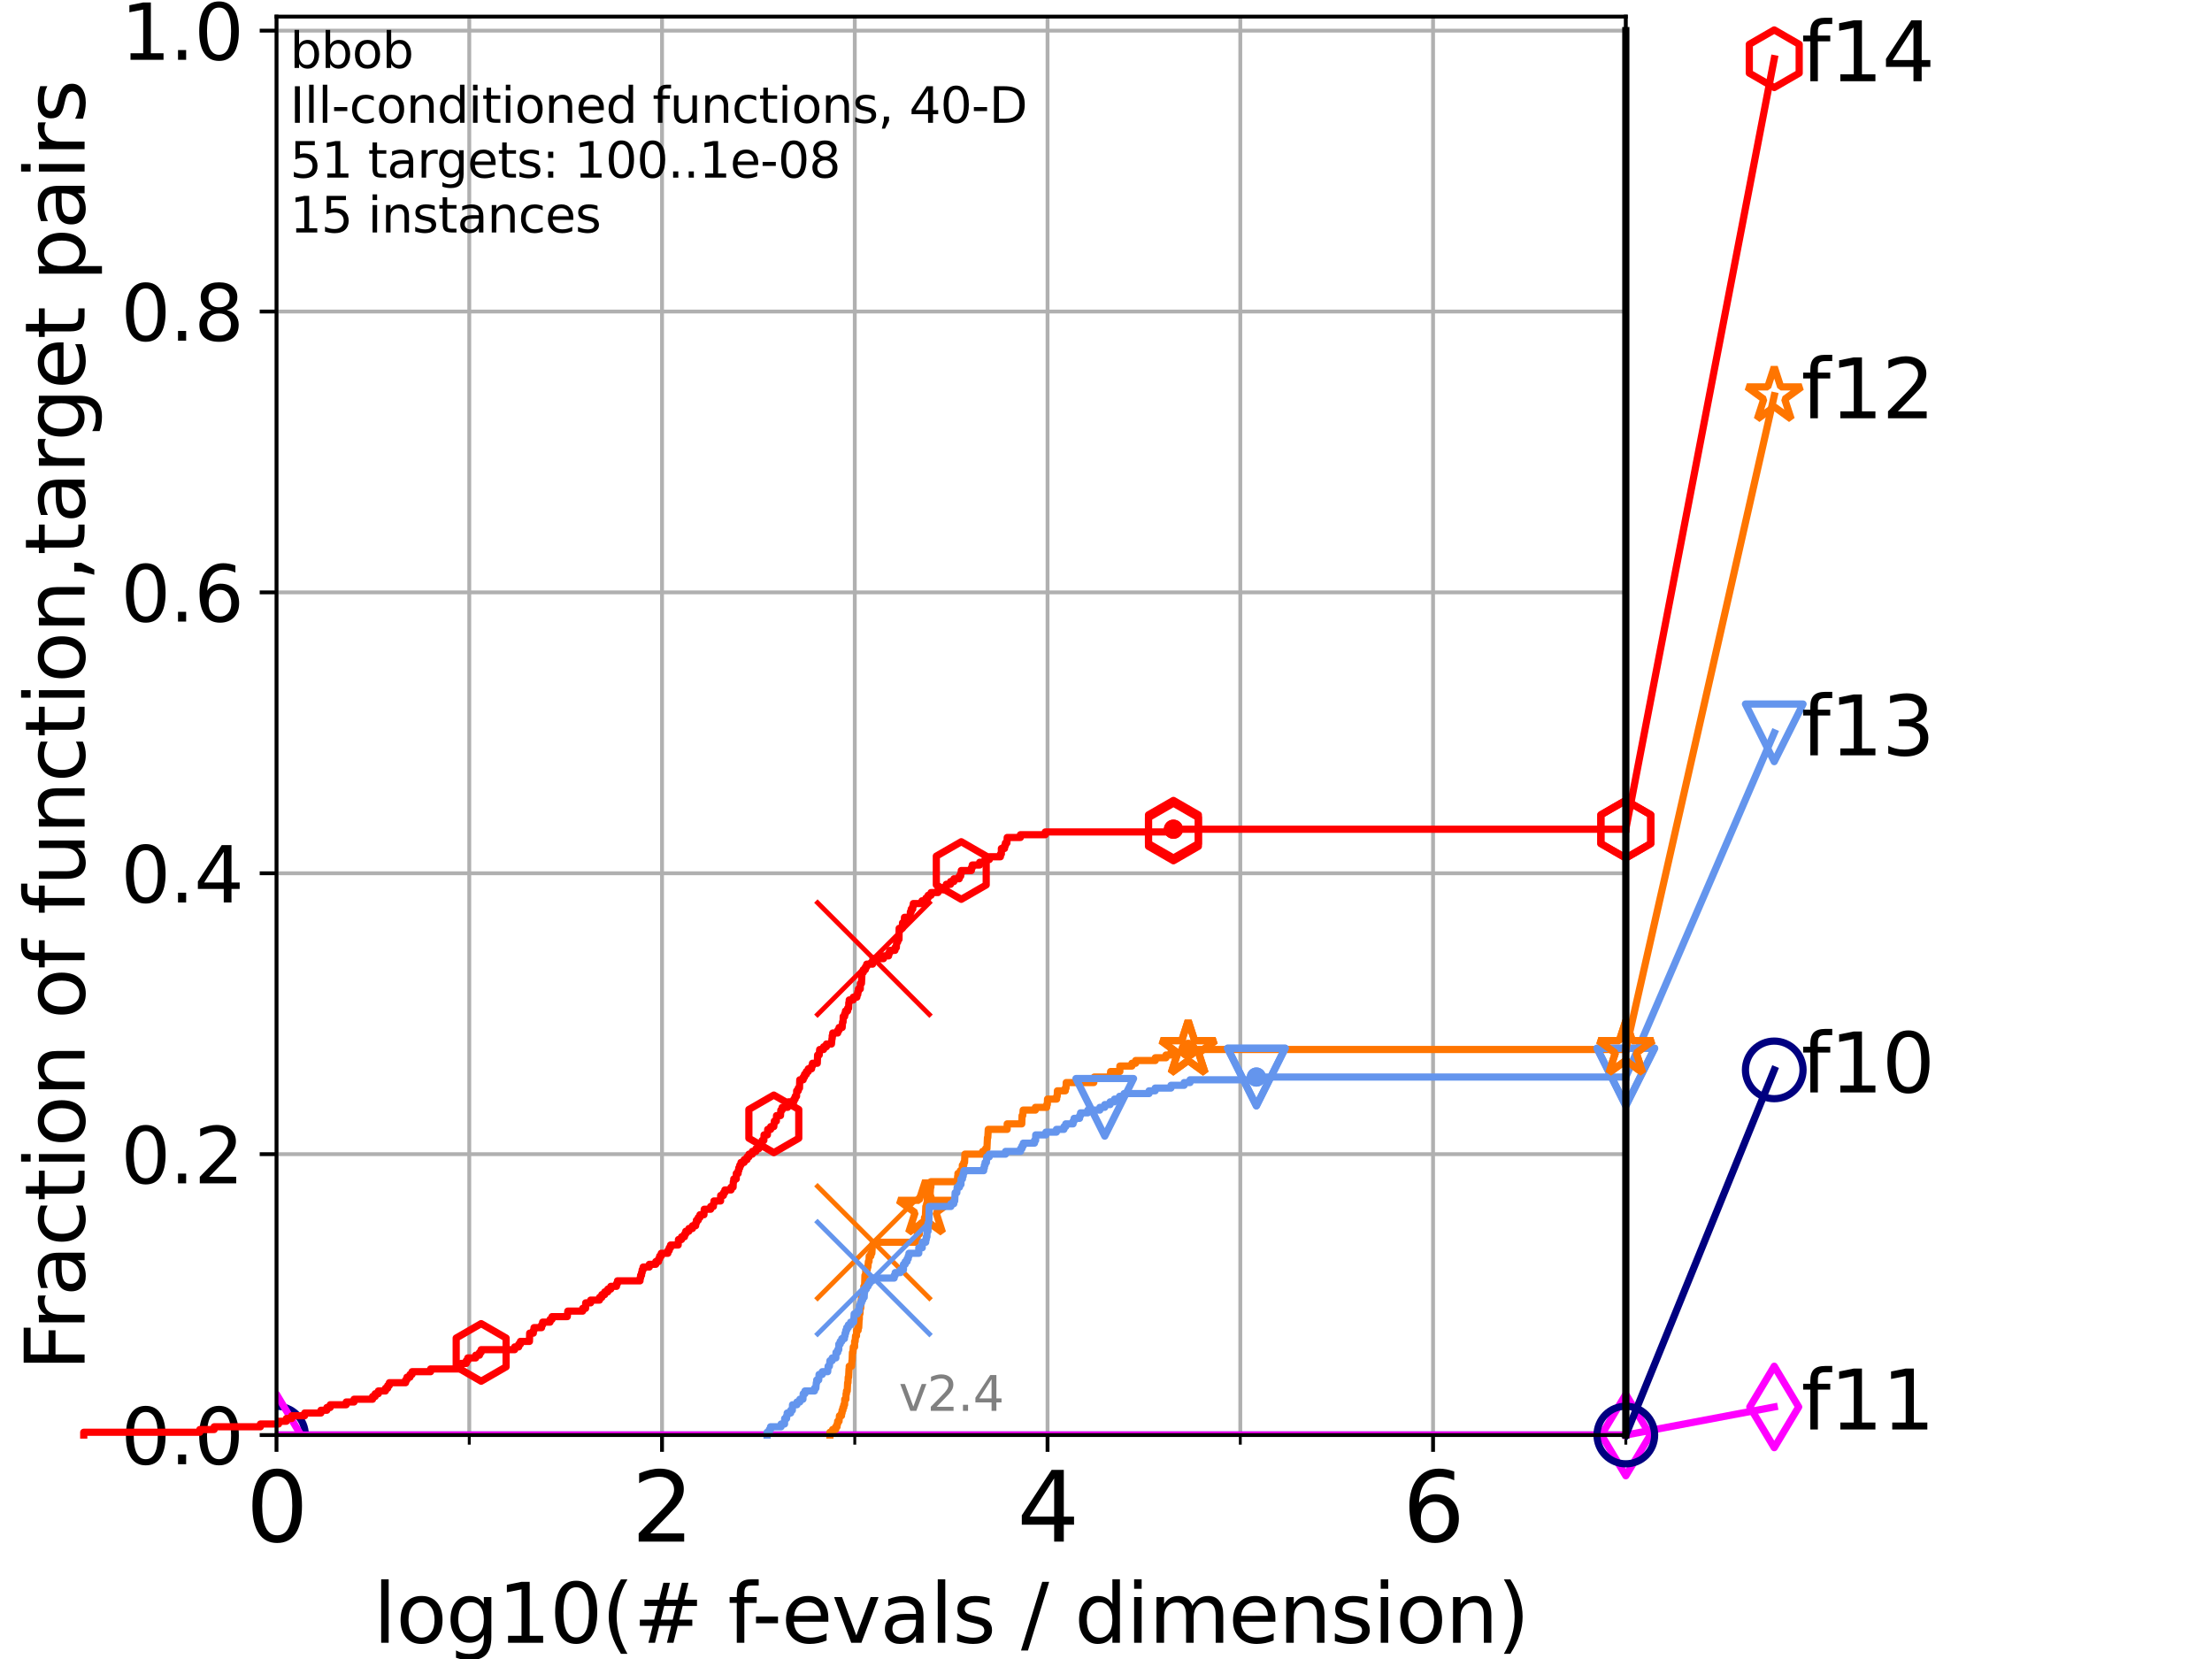 <?xml version="1.0" encoding="utf-8" standalone="no"?>
<!DOCTYPE svg PUBLIC "-//W3C//DTD SVG 1.1//EN"
  "http://www.w3.org/Graphics/SVG/1.1/DTD/svg11.dtd">
<svg height="345.6pt" version="1.1" viewBox="0 0 460.8 345.6" width="460.8pt" xmlns="http://www.w3.org/2000/svg" xmlns:xlink="http://www.w3.org/1999/xlink">
 <defs>
  <style type="text/css">*{stroke-linecap:butt;stroke-linejoin:round;}</style>
 </defs>
 <g id="figure_1">
  <g id="patch_1">
   <path d="M 0 345.6 
L 460.8 345.6 
L 460.8 0 
L 0 0 
z
" style="fill:#ffffff;"/>
  </g>
  <g id="axes_1">
   <g id="patch_2">
    <path d="M 57.6 298.944 
L 338.688 298.944 
L 338.688 3.456 
L 57.6 3.456 
z
" style="fill:#ffffff;"/>
   </g>
   <g id="matplotlib.axis_1">
    <g id="xtick_1">
     <g id="line2d_1">
      <path clip-path="url(#pc4d37e6fbc)" d="M 57.6 298.944 
L 57.6 3.456 
" style="fill:none;stroke:#b0b0b0;stroke-linecap:square;stroke-width:0.8;"/>
     </g>
     <g id="line2d_2">
      <defs>
       <path d="M 0 0 
L 0 3.5 
" id="m5e00796ae6" style="stroke:#000000;stroke-width:0.8;"/>
      </defs>
      <g>
       <use style="stroke:#000000;stroke-width:0.8;" x="57.6" xlink:href="#m5e00796ae6" y="298.944"/>
      </g>
     </g>
     <g id="text_1">
      <!-- 0 -->
      <g transform="translate(51.237 321.141)scale(0.2 -0.2)">
       <defs>
        <path d="M 2034 4250 
Q 1547 4250 1301 3770 
Q 1056 3291 1056 2328 
Q 1056 1369 1301 889 
Q 1547 409 2034 409 
Q 2525 409 2770 889 
Q 3016 1369 3016 2328 
Q 3016 3291 2770 3770 
Q 2525 4250 2034 4250 
z
M 2034 4750 
Q 2819 4750 3233 4129 
Q 3647 3509 3647 2328 
Q 3647 1150 3233 529 
Q 2819 -91 2034 -91 
Q 1250 -91 836 529 
Q 422 1150 422 2328 
Q 422 3509 836 4129 
Q 1250 4750 2034 4750 
z
" id="DejaVuSans-30" transform="scale(0.016)"/>
       </defs>
       <use xlink:href="#DejaVuSans-30"/>
      </g>
     </g>
    </g>
    <g id="xtick_2">
     <g id="line2d_3">
      <path clip-path="url(#pc4d37e6fbc)" d="M 137.911 298.944 
L 137.911 3.456 
" style="fill:none;stroke:#b0b0b0;stroke-linecap:square;stroke-width:0.8;"/>
     </g>
     <g id="line2d_4">
      <g>
       <use style="stroke:#000000;stroke-width:0.8;" x="137.911" xlink:href="#m5e00796ae6" y="298.944"/>
      </g>
     </g>
     <g id="text_2">
      <!-- 2 -->
      <g transform="translate(131.548 321.141)scale(0.2 -0.2)">
       <defs>
        <path d="M 1228 531 
L 3431 531 
L 3431 0 
L 469 0 
L 469 531 
Q 828 903 1448 1529 
Q 2069 2156 2228 2338 
Q 2531 2678 2651 2914 
Q 2772 3150 2772 3378 
Q 2772 3750 2511 3984 
Q 2250 4219 1831 4219 
Q 1534 4219 1204 4116 
Q 875 4013 500 3803 
L 500 4441 
Q 881 4594 1212 4672 
Q 1544 4750 1819 4750 
Q 2544 4750 2975 4387 
Q 3406 4025 3406 3419 
Q 3406 3131 3298 2873 
Q 3191 2616 2906 2266 
Q 2828 2175 2409 1742 
Q 1991 1309 1228 531 
z
" id="DejaVuSans-32" transform="scale(0.016)"/>
       </defs>
       <use xlink:href="#DejaVuSans-32"/>
      </g>
     </g>
    </g>
    <g id="xtick_3">
     <g id="line2d_5">
      <path clip-path="url(#pc4d37e6fbc)" d="M 218.222 298.944 
L 218.222 3.456 
" style="fill:none;stroke:#b0b0b0;stroke-linecap:square;stroke-width:0.8;"/>
     </g>
     <g id="line2d_6">
      <g>
       <use style="stroke:#000000;stroke-width:0.8;" x="218.222" xlink:href="#m5e00796ae6" y="298.944"/>
      </g>
     </g>
     <g id="text_3">
      <!-- 4 -->
      <g transform="translate(211.859 321.141)scale(0.2 -0.2)">
       <defs>
        <path d="M 2419 4116 
L 825 1625 
L 2419 1625 
L 2419 4116 
z
M 2253 4666 
L 3047 4666 
L 3047 1625 
L 3713 1625 
L 3713 1100 
L 3047 1100 
L 3047 0 
L 2419 0 
L 2419 1100 
L 313 1100 
L 313 1709 
L 2253 4666 
z
" id="DejaVuSans-34" transform="scale(0.016)"/>
       </defs>
       <use xlink:href="#DejaVuSans-34"/>
      </g>
     </g>
    </g>
    <g id="xtick_4">
     <g id="line2d_7">
      <path clip-path="url(#pc4d37e6fbc)" d="M 298.533 298.944 
L 298.533 3.456 
" style="fill:none;stroke:#b0b0b0;stroke-linecap:square;stroke-width:0.8;"/>
     </g>
     <g id="line2d_8">
      <g>
       <use style="stroke:#000000;stroke-width:0.8;" x="298.533" xlink:href="#m5e00796ae6" y="298.944"/>
      </g>
     </g>
     <g id="text_4">
      <!-- 6 -->
      <g transform="translate(292.17 321.141)scale(0.2 -0.2)">
       <defs>
        <path d="M 2113 2584 
Q 1688 2584 1439 2293 
Q 1191 2003 1191 1497 
Q 1191 994 1439 701 
Q 1688 409 2113 409 
Q 2538 409 2786 701 
Q 3034 994 3034 1497 
Q 3034 2003 2786 2293 
Q 2538 2584 2113 2584 
z
M 3366 4563 
L 3366 3988 
Q 3128 4100 2886 4159 
Q 2644 4219 2406 4219 
Q 1781 4219 1451 3797 
Q 1122 3375 1075 2522 
Q 1259 2794 1537 2939 
Q 1816 3084 2150 3084 
Q 2853 3084 3261 2657 
Q 3669 2231 3669 1497 
Q 3669 778 3244 343 
Q 2819 -91 2113 -91 
Q 1303 -91 875 529 
Q 447 1150 447 2328 
Q 447 3434 972 4092 
Q 1497 4750 2381 4750 
Q 2619 4750 2861 4703 
Q 3103 4656 3366 4563 
z
" id="DejaVuSans-36" transform="scale(0.016)"/>
       </defs>
       <use xlink:href="#DejaVuSans-36"/>
      </g>
     </g>
    </g>
    <g id="xtick_5">
     <g id="line2d_9">
      <path clip-path="url(#pc4d37e6fbc)" d="M 97.755 298.944 
L 97.755 3.456 
" style="fill:none;stroke:#b0b0b0;stroke-linecap:square;stroke-width:0.8;"/>
     </g>
     <g id="line2d_10">
      <defs>
       <path d="M 0 0 
L 0 2 
" id="mc512d4237d" style="stroke:#000000;stroke-width:0.6;"/>
      </defs>
      <g>
       <use style="stroke:#000000;stroke-width:0.6;" x="97.755" xlink:href="#mc512d4237d" y="298.944"/>
      </g>
     </g>
    </g>
    <g id="xtick_6">
     <g id="line2d_11">
      <path clip-path="url(#pc4d37e6fbc)" d="M 178.066 298.944 
L 178.066 3.456 
" style="fill:none;stroke:#b0b0b0;stroke-linecap:square;stroke-width:0.8;"/>
     </g>
     <g id="line2d_12">
      <g>
       <use style="stroke:#000000;stroke-width:0.6;" x="178.066" xlink:href="#mc512d4237d" y="298.944"/>
      </g>
     </g>
    </g>
    <g id="xtick_7">
     <g id="line2d_13">
      <path clip-path="url(#pc4d37e6fbc)" d="M 258.377 298.944 
L 258.377 3.456 
" style="fill:none;stroke:#b0b0b0;stroke-linecap:square;stroke-width:0.8;"/>
     </g>
     <g id="line2d_14">
      <g>
       <use style="stroke:#000000;stroke-width:0.6;" x="258.377" xlink:href="#mc512d4237d" y="298.944"/>
      </g>
     </g>
    </g>
    <g id="xtick_8">
     <g id="line2d_15">
      <path clip-path="url(#pc4d37e6fbc)" d="M 338.688 298.944 
L 338.688 3.456 
" style="fill:none;stroke:#b0b0b0;stroke-linecap:square;stroke-width:0.8;"/>
     </g>
     <g id="line2d_16">
      <g>
       <use style="stroke:#000000;stroke-width:0.6;" x="338.688" xlink:href="#mc512d4237d" y="298.944"/>
      </g>
     </g>
    </g>
    <g id="text_5">
     <!-- log10(# f-evals / dimension) -->
     <g transform="translate(77.764 342.218)scale(0.17 -0.17)">
      <defs>
       <path d="M 603 4863 
L 1178 4863 
L 1178 0 
L 603 0 
L 603 4863 
z
" id="DejaVuSans-6c" transform="scale(0.016)"/>
       <path d="M 1959 3097 
Q 1497 3097 1228 2736 
Q 959 2375 959 1747 
Q 959 1119 1226 758 
Q 1494 397 1959 397 
Q 2419 397 2687 759 
Q 2956 1122 2956 1747 
Q 2956 2369 2687 2733 
Q 2419 3097 1959 3097 
z
M 1959 3584 
Q 2709 3584 3137 3096 
Q 3566 2609 3566 1747 
Q 3566 888 3137 398 
Q 2709 -91 1959 -91 
Q 1206 -91 779 398 
Q 353 888 353 1747 
Q 353 2609 779 3096 
Q 1206 3584 1959 3584 
z
" id="DejaVuSans-6f" transform="scale(0.016)"/>
       <path d="M 2906 1791 
Q 2906 2416 2648 2759 
Q 2391 3103 1925 3103 
Q 1463 3103 1205 2759 
Q 947 2416 947 1791 
Q 947 1169 1205 825 
Q 1463 481 1925 481 
Q 2391 481 2648 825 
Q 2906 1169 2906 1791 
z
M 3481 434 
Q 3481 -459 3084 -895 
Q 2688 -1331 1869 -1331 
Q 1566 -1331 1297 -1286 
Q 1028 -1241 775 -1147 
L 775 -588 
Q 1028 -725 1275 -790 
Q 1522 -856 1778 -856 
Q 2344 -856 2625 -561 
Q 2906 -266 2906 331 
L 2906 616 
Q 2728 306 2450 153 
Q 2172 0 1784 0 
Q 1141 0 747 490 
Q 353 981 353 1791 
Q 353 2603 747 3093 
Q 1141 3584 1784 3584 
Q 2172 3584 2450 3431 
Q 2728 3278 2906 2969 
L 2906 3500 
L 3481 3500 
L 3481 434 
z
" id="DejaVuSans-67" transform="scale(0.016)"/>
       <path d="M 794 531 
L 1825 531 
L 1825 4091 
L 703 3866 
L 703 4441 
L 1819 4666 
L 2450 4666 
L 2450 531 
L 3481 531 
L 3481 0 
L 794 0 
L 794 531 
z
" id="DejaVuSans-31" transform="scale(0.016)"/>
       <path d="M 1984 4856 
Q 1566 4138 1362 3434 
Q 1159 2731 1159 2009 
Q 1159 1288 1364 580 
Q 1569 -128 1984 -844 
L 1484 -844 
Q 1016 -109 783 600 
Q 550 1309 550 2009 
Q 550 2706 781 3412 
Q 1013 4119 1484 4856 
L 1984 4856 
z
" id="DejaVuSans-28" transform="scale(0.016)"/>
       <path d="M 3272 2816 
L 2363 2816 
L 2100 1772 
L 3016 1772 
L 3272 2816 
z
M 2803 4594 
L 2478 3297 
L 3391 3297 
L 3719 4594 
L 4219 4594 
L 3897 3297 
L 4872 3297 
L 4872 2816 
L 3775 2816 
L 3519 1772 
L 4513 1772 
L 4513 1294 
L 3397 1294 
L 3072 0 
L 2572 0 
L 2894 1294 
L 1978 1294 
L 1656 0 
L 1153 0 
L 1478 1294 
L 494 1294 
L 494 1772 
L 1594 1772 
L 1856 2816 
L 850 2816 
L 850 3297 
L 1978 3297 
L 2297 4594 
L 2803 4594 
z
" id="DejaVuSans-23" transform="scale(0.016)"/>
       <path id="DejaVuSans-20" transform="scale(0.016)"/>
       <path d="M 2375 4863 
L 2375 4384 
L 1825 4384 
Q 1516 4384 1395 4259 
Q 1275 4134 1275 3809 
L 1275 3500 
L 2222 3500 
L 2222 3053 
L 1275 3053 
L 1275 0 
L 697 0 
L 697 3053 
L 147 3053 
L 147 3500 
L 697 3500 
L 697 3744 
Q 697 4328 969 4595 
Q 1241 4863 1831 4863 
L 2375 4863 
z
" id="DejaVuSans-66" transform="scale(0.016)"/>
       <path d="M 313 2009 
L 1997 2009 
L 1997 1497 
L 313 1497 
L 313 2009 
z
" id="DejaVuSans-2d" transform="scale(0.016)"/>
       <path d="M 3597 1894 
L 3597 1613 
L 953 1613 
Q 991 1019 1311 708 
Q 1631 397 2203 397 
Q 2534 397 2845 478 
Q 3156 559 3463 722 
L 3463 178 
Q 3153 47 2828 -22 
Q 2503 -91 2169 -91 
Q 1331 -91 842 396 
Q 353 884 353 1716 
Q 353 2575 817 3079 
Q 1281 3584 2069 3584 
Q 2775 3584 3186 3129 
Q 3597 2675 3597 1894 
z
M 3022 2063 
Q 3016 2534 2758 2815 
Q 2500 3097 2075 3097 
Q 1594 3097 1305 2825 
Q 1016 2553 972 2059 
L 3022 2063 
z
" id="DejaVuSans-65" transform="scale(0.016)"/>
       <path d="M 191 3500 
L 800 3500 
L 1894 563 
L 2988 3500 
L 3597 3500 
L 2284 0 
L 1503 0 
L 191 3500 
z
" id="DejaVuSans-76" transform="scale(0.016)"/>
       <path d="M 2194 1759 
Q 1497 1759 1228 1600 
Q 959 1441 959 1056 
Q 959 750 1161 570 
Q 1363 391 1709 391 
Q 2188 391 2477 730 
Q 2766 1069 2766 1631 
L 2766 1759 
L 2194 1759 
z
M 3341 1997 
L 3341 0 
L 2766 0 
L 2766 531 
Q 2569 213 2275 61 
Q 1981 -91 1556 -91 
Q 1019 -91 701 211 
Q 384 513 384 1019 
Q 384 1609 779 1909 
Q 1175 2209 1959 2209 
L 2766 2209 
L 2766 2266 
Q 2766 2663 2505 2880 
Q 2244 3097 1772 3097 
Q 1472 3097 1187 3025 
Q 903 2953 641 2809 
L 641 3341 
Q 956 3463 1253 3523 
Q 1550 3584 1831 3584 
Q 2591 3584 2966 3190 
Q 3341 2797 3341 1997 
z
" id="DejaVuSans-61" transform="scale(0.016)"/>
       <path d="M 2834 3397 
L 2834 2853 
Q 2591 2978 2328 3040 
Q 2066 3103 1784 3103 
Q 1356 3103 1142 2972 
Q 928 2841 928 2578 
Q 928 2378 1081 2264 
Q 1234 2150 1697 2047 
L 1894 2003 
Q 2506 1872 2764 1633 
Q 3022 1394 3022 966 
Q 3022 478 2636 193 
Q 2250 -91 1575 -91 
Q 1294 -91 989 -36 
Q 684 19 347 128 
L 347 722 
Q 666 556 975 473 
Q 1284 391 1588 391 
Q 1994 391 2212 530 
Q 2431 669 2431 922 
Q 2431 1156 2273 1281 
Q 2116 1406 1581 1522 
L 1381 1569 
Q 847 1681 609 1914 
Q 372 2147 372 2553 
Q 372 3047 722 3315 
Q 1072 3584 1716 3584 
Q 2034 3584 2315 3537 
Q 2597 3491 2834 3397 
z
" id="DejaVuSans-73" transform="scale(0.016)"/>
       <path d="M 1625 4666 
L 2156 4666 
L 531 -594 
L 0 -594 
L 1625 4666 
z
" id="DejaVuSans-2f" transform="scale(0.016)"/>
       <path d="M 2906 2969 
L 2906 4863 
L 3481 4863 
L 3481 0 
L 2906 0 
L 2906 525 
Q 2725 213 2448 61 
Q 2172 -91 1784 -91 
Q 1150 -91 751 415 
Q 353 922 353 1747 
Q 353 2572 751 3078 
Q 1150 3584 1784 3584 
Q 2172 3584 2448 3432 
Q 2725 3281 2906 2969 
z
M 947 1747 
Q 947 1113 1208 752 
Q 1469 391 1925 391 
Q 2381 391 2643 752 
Q 2906 1113 2906 1747 
Q 2906 2381 2643 2742 
Q 2381 3103 1925 3103 
Q 1469 3103 1208 2742 
Q 947 2381 947 1747 
z
" id="DejaVuSans-64" transform="scale(0.016)"/>
       <path d="M 603 3500 
L 1178 3500 
L 1178 0 
L 603 0 
L 603 3500 
z
M 603 4863 
L 1178 4863 
L 1178 4134 
L 603 4134 
L 603 4863 
z
" id="DejaVuSans-69" transform="scale(0.016)"/>
       <path d="M 3328 2828 
Q 3544 3216 3844 3400 
Q 4144 3584 4550 3584 
Q 5097 3584 5394 3201 
Q 5691 2819 5691 2113 
L 5691 0 
L 5113 0 
L 5113 2094 
Q 5113 2597 4934 2840 
Q 4756 3084 4391 3084 
Q 3944 3084 3684 2787 
Q 3425 2491 3425 1978 
L 3425 0 
L 2847 0 
L 2847 2094 
Q 2847 2600 2669 2842 
Q 2491 3084 2119 3084 
Q 1678 3084 1418 2786 
Q 1159 2488 1159 1978 
L 1159 0 
L 581 0 
L 581 3500 
L 1159 3500 
L 1159 2956 
Q 1356 3278 1631 3431 
Q 1906 3584 2284 3584 
Q 2666 3584 2933 3390 
Q 3200 3197 3328 2828 
z
" id="DejaVuSans-6d" transform="scale(0.016)"/>
       <path d="M 3513 2113 
L 3513 0 
L 2938 0 
L 2938 2094 
Q 2938 2591 2744 2837 
Q 2550 3084 2163 3084 
Q 1697 3084 1428 2787 
Q 1159 2491 1159 1978 
L 1159 0 
L 581 0 
L 581 3500 
L 1159 3500 
L 1159 2956 
Q 1366 3272 1645 3428 
Q 1925 3584 2291 3584 
Q 2894 3584 3203 3211 
Q 3513 2838 3513 2113 
z
" id="DejaVuSans-6e" transform="scale(0.016)"/>
       <path d="M 513 4856 
L 1013 4856 
Q 1481 4119 1714 3412 
Q 1947 2706 1947 2009 
Q 1947 1309 1714 600 
Q 1481 -109 1013 -844 
L 513 -844 
Q 928 -128 1133 580 
Q 1338 1288 1338 2009 
Q 1338 2731 1133 3434 
Q 928 4138 513 4856 
z
" id="DejaVuSans-29" transform="scale(0.016)"/>
      </defs>
      <use xlink:href="#DejaVuSans-6c"/>
      <use x="27.783" xlink:href="#DejaVuSans-6f"/>
      <use x="88.965" xlink:href="#DejaVuSans-67"/>
      <use x="152.441" xlink:href="#DejaVuSans-31"/>
      <use x="216.064" xlink:href="#DejaVuSans-30"/>
      <use x="279.688" xlink:href="#DejaVuSans-28"/>
      <use x="318.701" xlink:href="#DejaVuSans-23"/>
      <use x="402.49" xlink:href="#DejaVuSans-20"/>
      <use x="434.277" xlink:href="#DejaVuSans-66"/>
      <use x="463.982" xlink:href="#DejaVuSans-2d"/>
      <use x="500.066" xlink:href="#DejaVuSans-65"/>
      <use x="561.59" xlink:href="#DejaVuSans-76"/>
      <use x="620.77" xlink:href="#DejaVuSans-61"/>
      <use x="682.049" xlink:href="#DejaVuSans-6c"/>
      <use x="709.832" xlink:href="#DejaVuSans-73"/>
      <use x="761.932" xlink:href="#DejaVuSans-20"/>
      <use x="793.719" xlink:href="#DejaVuSans-2f"/>
      <use x="827.41" xlink:href="#DejaVuSans-20"/>
      <use x="859.197" xlink:href="#DejaVuSans-64"/>
      <use x="922.674" xlink:href="#DejaVuSans-69"/>
      <use x="950.457" xlink:href="#DejaVuSans-6d"/>
      <use x="1047.869" xlink:href="#DejaVuSans-65"/>
      <use x="1109.393" xlink:href="#DejaVuSans-6e"/>
      <use x="1172.771" xlink:href="#DejaVuSans-73"/>
      <use x="1224.871" xlink:href="#DejaVuSans-69"/>
      <use x="1252.654" xlink:href="#DejaVuSans-6f"/>
      <use x="1313.836" xlink:href="#DejaVuSans-6e"/>
      <use x="1377.215" xlink:href="#DejaVuSans-29"/>
     </g>
    </g>
   </g>
   <g id="matplotlib.axis_2">
    <g id="ytick_1">
     <g id="line2d_17">
      <path clip-path="url(#pc4d37e6fbc)" d="M 57.6 298.944 
L 338.688 298.944 
" style="fill:none;stroke:#b0b0b0;stroke-linecap:square;stroke-width:0.8;"/>
     </g>
     <g id="line2d_18">
      <defs>
       <path d="M 0 0 
L -3.5 0 
" id="m2b8e4b033f" style="stroke:#000000;stroke-width:0.8;"/>
      </defs>
      <g>
       <use style="stroke:#000000;stroke-width:0.8;" x="57.6" xlink:href="#m2b8e4b033f" y="298.944"/>
      </g>
     </g>
     <g id="text_6">
      <!-- 0.0 -->
      <g transform="translate(25.155 305.023)scale(0.16 -0.16)">
       <defs>
        <path d="M 684 794 
L 1344 794 
L 1344 0 
L 684 0 
L 684 794 
z
" id="DejaVuSans-2e" transform="scale(0.016)"/>
       </defs>
       <use xlink:href="#DejaVuSans-30"/>
       <use x="63.623" xlink:href="#DejaVuSans-2e"/>
       <use x="95.41" xlink:href="#DejaVuSans-30"/>
      </g>
     </g>
    </g>
    <g id="ytick_2">
     <g id="line2d_19">
      <path clip-path="url(#pc4d37e6fbc)" d="M 57.6 240.432 
L 338.688 240.432 
" style="fill:none;stroke:#b0b0b0;stroke-linecap:square;stroke-width:0.8;"/>
     </g>
     <g id="line2d_20">
      <g>
       <use style="stroke:#000000;stroke-width:0.8;" x="57.6" xlink:href="#m2b8e4b033f" y="240.432"/>
      </g>
     </g>
     <g id="text_7">
      <!-- 0.2 -->
      <g transform="translate(25.155 246.51)scale(0.16 -0.16)">
       <use xlink:href="#DejaVuSans-30"/>
       <use x="63.623" xlink:href="#DejaVuSans-2e"/>
       <use x="95.41" xlink:href="#DejaVuSans-32"/>
      </g>
     </g>
    </g>
    <g id="ytick_3">
     <g id="line2d_21">
      <path clip-path="url(#pc4d37e6fbc)" d="M 57.6 181.919 
L 338.688 181.919 
" style="fill:none;stroke:#b0b0b0;stroke-linecap:square;stroke-width:0.8;"/>
     </g>
     <g id="line2d_22">
      <g>
       <use style="stroke:#000000;stroke-width:0.8;" x="57.6" xlink:href="#m2b8e4b033f" y="181.919"/>
      </g>
     </g>
     <g id="text_8">
      <!-- 0.4 -->
      <g transform="translate(25.155 187.998)scale(0.16 -0.16)">
       <use xlink:href="#DejaVuSans-30"/>
       <use x="63.623" xlink:href="#DejaVuSans-2e"/>
       <use x="95.41" xlink:href="#DejaVuSans-34"/>
      </g>
     </g>
    </g>
    <g id="ytick_4">
     <g id="line2d_23">
      <path clip-path="url(#pc4d37e6fbc)" d="M 57.6 123.407 
L 338.688 123.407 
" style="fill:none;stroke:#b0b0b0;stroke-linecap:square;stroke-width:0.8;"/>
     </g>
     <g id="line2d_24">
      <g>
       <use style="stroke:#000000;stroke-width:0.8;" x="57.6" xlink:href="#m2b8e4b033f" y="123.407"/>
      </g>
     </g>
     <g id="text_9">
      <!-- 0.6 -->
      <g transform="translate(25.155 129.485)scale(0.16 -0.16)">
       <use xlink:href="#DejaVuSans-30"/>
       <use x="63.623" xlink:href="#DejaVuSans-2e"/>
       <use x="95.41" xlink:href="#DejaVuSans-36"/>
      </g>
     </g>
    </g>
    <g id="ytick_5">
     <g id="line2d_25">
      <path clip-path="url(#pc4d37e6fbc)" d="M 57.6 64.894 
L 338.688 64.894 
" style="fill:none;stroke:#b0b0b0;stroke-linecap:square;stroke-width:0.8;"/>
     </g>
     <g id="line2d_26">
      <g>
       <use style="stroke:#000000;stroke-width:0.8;" x="57.6" xlink:href="#m2b8e4b033f" y="64.894"/>
      </g>
     </g>
     <g id="text_10">
      <!-- 0.8 -->
      <g transform="translate(25.155 70.973)scale(0.16 -0.16)">
       <defs>
        <path d="M 2034 2216 
Q 1584 2216 1326 1975 
Q 1069 1734 1069 1313 
Q 1069 891 1326 650 
Q 1584 409 2034 409 
Q 2484 409 2743 651 
Q 3003 894 3003 1313 
Q 3003 1734 2745 1975 
Q 2488 2216 2034 2216 
z
M 1403 2484 
Q 997 2584 770 2862 
Q 544 3141 544 3541 
Q 544 4100 942 4425 
Q 1341 4750 2034 4750 
Q 2731 4750 3128 4425 
Q 3525 4100 3525 3541 
Q 3525 3141 3298 2862 
Q 3072 2584 2669 2484 
Q 3125 2378 3379 2068 
Q 3634 1759 3634 1313 
Q 3634 634 3220 271 
Q 2806 -91 2034 -91 
Q 1263 -91 848 271 
Q 434 634 434 1313 
Q 434 1759 690 2068 
Q 947 2378 1403 2484 
z
M 1172 3481 
Q 1172 3119 1398 2916 
Q 1625 2713 2034 2713 
Q 2441 2713 2670 2916 
Q 2900 3119 2900 3481 
Q 2900 3844 2670 4047 
Q 2441 4250 2034 4250 
Q 1625 4250 1398 4047 
Q 1172 3844 1172 3481 
z
" id="DejaVuSans-38" transform="scale(0.016)"/>
       </defs>
       <use xlink:href="#DejaVuSans-30"/>
       <use x="63.623" xlink:href="#DejaVuSans-2e"/>
       <use x="95.41" xlink:href="#DejaVuSans-38"/>
      </g>
     </g>
    </g>
    <g id="ytick_6">
     <g id="line2d_27">
      <path clip-path="url(#pc4d37e6fbc)" d="M 57.6 6.382 
L 338.688 6.382 
" style="fill:none;stroke:#b0b0b0;stroke-linecap:square;stroke-width:0.8;"/>
     </g>
     <g id="line2d_28">
      <g>
       <use style="stroke:#000000;stroke-width:0.8;" x="57.6" xlink:href="#m2b8e4b033f" y="6.382"/>
      </g>
     </g>
     <g id="text_11">
      <!-- 1.0 -->
      <g transform="translate(25.155 12.46)scale(0.16 -0.16)">
       <use xlink:href="#DejaVuSans-31"/>
       <use x="63.623" xlink:href="#DejaVuSans-2e"/>
       <use x="95.41" xlink:href="#DejaVuSans-30"/>
      </g>
     </g>
    </g>
    <g id="text_12">
     <!-- Fraction of function,target pairs -->
     <g transform="translate(17.62 285.585)rotate(-90)scale(0.17 -0.17)">
      <defs>
       <path d="M 628 4666 
L 3309 4666 
L 3309 4134 
L 1259 4134 
L 1259 2759 
L 3109 2759 
L 3109 2228 
L 1259 2228 
L 1259 0 
L 628 0 
L 628 4666 
z
" id="DejaVuSans-46" transform="scale(0.016)"/>
       <path d="M 2631 2963 
Q 2534 3019 2420 3045 
Q 2306 3072 2169 3072 
Q 1681 3072 1420 2755 
Q 1159 2438 1159 1844 
L 1159 0 
L 581 0 
L 581 3500 
L 1159 3500 
L 1159 2956 
Q 1341 3275 1631 3429 
Q 1922 3584 2338 3584 
Q 2397 3584 2469 3576 
Q 2541 3569 2628 3553 
L 2631 2963 
z
" id="DejaVuSans-72" transform="scale(0.016)"/>
       <path d="M 3122 3366 
L 3122 2828 
Q 2878 2963 2633 3030 
Q 2388 3097 2138 3097 
Q 1578 3097 1268 2742 
Q 959 2388 959 1747 
Q 959 1106 1268 751 
Q 1578 397 2138 397 
Q 2388 397 2633 464 
Q 2878 531 3122 666 
L 3122 134 
Q 2881 22 2623 -34 
Q 2366 -91 2075 -91 
Q 1284 -91 818 406 
Q 353 903 353 1747 
Q 353 2603 823 3093 
Q 1294 3584 2113 3584 
Q 2378 3584 2631 3529 
Q 2884 3475 3122 3366 
z
" id="DejaVuSans-63" transform="scale(0.016)"/>
       <path d="M 1172 4494 
L 1172 3500 
L 2356 3500 
L 2356 3053 
L 1172 3053 
L 1172 1153 
Q 1172 725 1289 603 
Q 1406 481 1766 481 
L 2356 481 
L 2356 0 
L 1766 0 
Q 1100 0 847 248 
Q 594 497 594 1153 
L 594 3053 
L 172 3053 
L 172 3500 
L 594 3500 
L 594 4494 
L 1172 4494 
z
" id="DejaVuSans-74" transform="scale(0.016)"/>
       <path d="M 544 1381 
L 544 3500 
L 1119 3500 
L 1119 1403 
Q 1119 906 1312 657 
Q 1506 409 1894 409 
Q 2359 409 2629 706 
Q 2900 1003 2900 1516 
L 2900 3500 
L 3475 3500 
L 3475 0 
L 2900 0 
L 2900 538 
Q 2691 219 2414 64 
Q 2138 -91 1772 -91 
Q 1169 -91 856 284 
Q 544 659 544 1381 
z
M 1991 3584 
L 1991 3584 
z
" id="DejaVuSans-75" transform="scale(0.016)"/>
       <path d="M 750 794 
L 1409 794 
L 1409 256 
L 897 -744 
L 494 -744 
L 750 256 
L 750 794 
z
" id="DejaVuSans-2c" transform="scale(0.016)"/>
       <path d="M 1159 525 
L 1159 -1331 
L 581 -1331 
L 581 3500 
L 1159 3500 
L 1159 2969 
Q 1341 3281 1617 3432 
Q 1894 3584 2278 3584 
Q 2916 3584 3314 3078 
Q 3713 2572 3713 1747 
Q 3713 922 3314 415 
Q 2916 -91 2278 -91 
Q 1894 -91 1617 61 
Q 1341 213 1159 525 
z
M 3116 1747 
Q 3116 2381 2855 2742 
Q 2594 3103 2138 3103 
Q 1681 3103 1420 2742 
Q 1159 2381 1159 1747 
Q 1159 1113 1420 752 
Q 1681 391 2138 391 
Q 2594 391 2855 752 
Q 3116 1113 3116 1747 
z
" id="DejaVuSans-70" transform="scale(0.016)"/>
      </defs>
      <use xlink:href="#DejaVuSans-46"/>
      <use x="50.27" xlink:href="#DejaVuSans-72"/>
      <use x="91.383" xlink:href="#DejaVuSans-61"/>
      <use x="152.662" xlink:href="#DejaVuSans-63"/>
      <use x="207.643" xlink:href="#DejaVuSans-74"/>
      <use x="246.852" xlink:href="#DejaVuSans-69"/>
      <use x="274.635" xlink:href="#DejaVuSans-6f"/>
      <use x="335.816" xlink:href="#DejaVuSans-6e"/>
      <use x="399.195" xlink:href="#DejaVuSans-20"/>
      <use x="430.982" xlink:href="#DejaVuSans-6f"/>
      <use x="492.164" xlink:href="#DejaVuSans-66"/>
      <use x="527.369" xlink:href="#DejaVuSans-20"/>
      <use x="559.156" xlink:href="#DejaVuSans-66"/>
      <use x="594.361" xlink:href="#DejaVuSans-75"/>
      <use x="657.74" xlink:href="#DejaVuSans-6e"/>
      <use x="721.119" xlink:href="#DejaVuSans-63"/>
      <use x="776.1" xlink:href="#DejaVuSans-74"/>
      <use x="815.309" xlink:href="#DejaVuSans-69"/>
      <use x="843.092" xlink:href="#DejaVuSans-6f"/>
      <use x="904.273" xlink:href="#DejaVuSans-6e"/>
      <use x="967.652" xlink:href="#DejaVuSans-2c"/>
      <use x="999.439" xlink:href="#DejaVuSans-74"/>
      <use x="1038.648" xlink:href="#DejaVuSans-61"/>
      <use x="1099.928" xlink:href="#DejaVuSans-72"/>
      <use x="1139.291" xlink:href="#DejaVuSans-67"/>
      <use x="1202.768" xlink:href="#DejaVuSans-65"/>
      <use x="1264.291" xlink:href="#DejaVuSans-74"/>
      <use x="1303.5" xlink:href="#DejaVuSans-20"/>
      <use x="1335.287" xlink:href="#DejaVuSans-70"/>
      <use x="1398.764" xlink:href="#DejaVuSans-61"/>
      <use x="1460.043" xlink:href="#DejaVuSans-69"/>
      <use x="1487.826" xlink:href="#DejaVuSans-72"/>
      <use x="1528.939" xlink:href="#DejaVuSans-73"/>
     </g>
    </g>
   </g>
   <g id="line2d_29">
    <path clip-path="url(#pc4d37e6fbc)" d="M 57.6 298.944 
L 57.6 298.944 
L 57.6 298.944 
L 57.6 298.944 
L 338.688 298.944 
" style="fill:none;stroke:#000080;stroke-linecap:square;stroke-width:1.5;"/>
   </g>
   <g id="line2d_30">
    <defs>
     <path d="M 0 6 
C 1.591 6 3.117 5.368 4.243 4.243 
C 5.368 3.117 6 1.591 6 0 
C 6 -1.591 5.368 -3.117 4.243 -4.243 
C 3.117 -5.368 1.591 -6 0 -6 
C -1.591 -6 -3.117 -5.368 -4.243 -4.243 
C -5.368 -3.117 -6 -1.591 -6 0 
C -6 1.591 -5.368 3.117 -4.243 4.243 
C -3.117 5.368 -1.591 6 0 6 
z
" id="m7e5958c8f1" style="stroke:#000080;stroke-width:1.5;"/>
    </defs>
    <g clip-path="url(#pc4d37e6fbc)">
     <use style="fill-opacity:0;stroke:#000080;stroke-width:1.5;" x="57.6" xlink:href="#m7e5958c8f1" y="298.944"/>
    </g>
   </g>
   <g id="line2d_31">
    <path clip-path="url(#pc4d37e6fbc)" style="fill:none;stroke:#000080;stroke-linecap:square;stroke-width:1.5;"/>
    <g clip-path="url(#pc4d37e6fbc)">
     <use style="fill-opacity:0;stroke:#000080;stroke-width:1.5;" x="-1" xlink:href="#m7e5958c8f1" y="591.506"/>
     <use style="fill-opacity:0;stroke:#000080;stroke-width:1.5;" x="338.688" xlink:href="#m7e5958c8f1" y="591.506"/>
    </g>
   </g>
   <g id="line2d_32">
    <path clip-path="url(#pc4d37e6fbc)" d="M 57.6 298.944 
L 57.6 298.944 
L 57.6 298.944 
L 57.6 298.944 
L 338.688 298.944 
" style="fill:none;stroke:#ff00ff;stroke-linecap:square;stroke-width:1.5;"/>
   </g>
   <g id="line2d_33">
    <defs>
     <path d="M 0 8.485 
L 5.091 0 
L 0 -8.485 
L -5.091 0 
z
" id="ma9cb0ead0c" style="stroke:#ff00ff;stroke-linejoin:miter;stroke-width:1.5;"/>
    </defs>
    <g clip-path="url(#pc4d37e6fbc)">
     <use style="fill-opacity:0;stroke:#ff00ff;stroke-linejoin:miter;stroke-width:1.5;" x="57.6" xlink:href="#ma9cb0ead0c" y="298.944"/>
    </g>
   </g>
   <g id="line2d_34">
    <path clip-path="url(#pc4d37e6fbc)" style="fill:none;stroke:#ff00ff;stroke-linecap:square;stroke-width:1.5;"/>
    <g clip-path="url(#pc4d37e6fbc)">
     <use style="fill-opacity:0;stroke:#ff00ff;stroke-linejoin:miter;stroke-width:1.5;" x="-1" xlink:href="#ma9cb0ead0c" y="591.506"/>
     <use style="fill-opacity:0;stroke:#ff00ff;stroke-linejoin:miter;stroke-width:1.5;" x="338.688" xlink:href="#ma9cb0ead0c" y="591.506"/>
    </g>
   </g>
   <g id="line2d_35">
    <defs>
     <path d="M 0 1.5 
C 0.398 1.5 0.779 1.342 1.061 1.061 
C 1.342 0.779 1.5 0.398 1.5 0 
C 1.5 -0.398 1.342 -0.779 1.061 -1.061 
C 0.779 -1.342 0.398 -1.5 0 -1.5 
C -0.398 -1.5 -0.779 -1.342 -1.061 -1.061 
C -1.342 -0.779 -1.5 -0.398 -1.5 0 
C -1.5 0.398 -1.342 0.779 -1.061 1.061 
C -0.779 1.342 -0.398 1.5 0 1.5 
z
" id="m1c2ba9a677" style="stroke:#ff7500;"/>
    </defs>
    <g>
     <use style="fill:#ff7500;stroke:#ff7500;" x="247.517" xlink:href="#m1c2ba9a677" y="218.633"/>
     <use style="fill:#ff7500;stroke:#ff7500;" x="247.517" xlink:href="#m1c2ba9a677" y="218.633"/>
    </g>
   </g>
   <g id="line2d_36">
    <path d="M 172.887 298.944 
L 172.887 298.37 
L 173.442 298.37 
L 173.442 297.797 
L 174.081 297.797 
L 174.081 297.223 
L 174.375 297.223 
L 174.375 296.649 
L 174.497 296.649 
L 174.497 296.076 
L 174.79 296.076 
L 174.873 294.928 
L 175.3 294.928 
L 175.3 294.355 
L 175.419 294.355 
L 175.419 293.781 
L 175.598 293.781 
L 175.598 293.207 
L 175.781 293.207 
L 175.781 292.634 
L 175.945 292.634 
L 175.976 291.487 
L 176.215 291.487 
L 176.252 290.339 
L 176.335 290.339 
L 176.335 289.766 
L 176.499 289.766 
L 176.578 288.045 
L 176.653 288.045 
L 176.699 286.897 
L 176.777 286.897 
L 176.863 285.176 
L 176.907 285.176 
L 176.907 284.603 
L 177.397 284.603 
L 177.481 283.455 
L 177.512 283.455 
L 177.575 281.734 
L 177.68 281.734 
L 177.757 280.587 
L 178.026 280.587 
L 178.031 279.44 
L 178.14 279.44 
L 178.226 278.293 
L 178.424 278.293 
L 178.444 277.145 
L 178.763 277.145 
L 178.763 276.572 
L 178.888 276.572 
L 178.973 274.851 
L 179.01 274.851 
L 179.031 273.703 
L 179.138 273.703 
L 179.187 272.556 
L 179.293 272.556 
L 179.404 270.835 
L 179.419 270.835 
L 179.513 269.688 
L 179.701 269.688 
L 179.701 269.114 
L 179.951 269.114 
L 179.955 267.967 
L 180.111 267.967 
L 180.183 265.672 
L 180.34 265.672 
L 180.351 264.525 
L 180.669 264.525 
L 180.669 263.951 
L 180.803 263.951 
L 180.9 262.804 
L 181.035 262.804 
L 181.069 261.657 
L 181.413 261.657 
L 181.413 261.083 
L 181.62 261.083 
L 181.73 259.362 
L 181.935 259.362 
L 181.935 258.788 
L 190.711 258.788 
L 190.711 258.215 
L 191.049 258.215 
L 191.118 257.067 
L 191.529 257.067 
L 191.547 255.92 
L 191.791 255.92 
L 191.791 255.346 
L 191.96 255.346 
L 191.96 254.773 
L 192.521 254.773 
L 192.591 253.626 
L 192.764 253.626 
L 192.866 251.331 
L 193.023 251.331 
L 193.023 250.757 
L 193.147 250.757 
L 193.181 249.036 
L 193.323 249.036 
L 193.323 248.463 
L 193.775 248.463 
L 193.856 247.315 
L 193.924 247.315 
L 193.932 246.168 
L 199.44 246.168 
L 199.501 245.021 
L 199.555 245.021 
L 199.555 244.447 
L 200.054 244.447 
L 200.054 243.873 
L 200.469 243.873 
L 200.474 242.726 
L 200.771 242.726 
L 200.771 242.152 
L 200.937 242.152 
L 201.005 240.432 
L 204.692 240.432 
L 204.692 239.858 
L 205.315 239.858 
L 205.315 239.284 
L 205.596 239.284 
L 205.704 236.99 
L 205.776 236.99 
L 205.875 235.269 
L 209.811 235.269 
L 209.819 234.121 
L 212.85 234.121 
L 212.91 232.4 
L 213.054 232.4 
L 213.142 231.253 
L 215.689 231.253 
L 215.689 230.679 
L 218.044 230.679 
L 218.044 230.106 
L 218.175 230.106 
L 218.22 228.958 
L 220.118 228.958 
L 220.118 228.385 
L 220.234 228.385 
L 220.274 227.238 
L 221.921 227.238 
L 221.921 226.664 
L 222.075 226.664 
L 222.112 225.517 
L 227.859 225.517 
L 227.954 224.369 
L 231.264 224.369 
L 231.366 223.222 
L 233.287 223.222 
L 233.287 222.075 
L 235.799 222.075 
L 235.799 221.501 
L 236.577 221.501 
L 236.577 220.927 
L 240.668 220.927 
L 240.668 220.354 
L 242.891 220.354 
L 242.891 219.78 
L 243.93 219.78 
L 243.93 219.206 
L 247.517 219.206 
L 247.517 218.633 
L 338.688 218.633 
L 338.688 218.633 
" style="fill:none;stroke:#ff7500;stroke-linecap:square;stroke-width:1.5;"/>
   </g>
   <g id="line2d_37">
    <defs>
     <path d="M 0 -6 
L -1.347 -1.854 
L -5.706 -1.854 
L -2.18 0.708 
L -3.527 4.854 
L -0 2.292 
L 3.527 4.854 
L 2.18 0.708 
L 5.706 -1.854 
L 1.347 -1.854 
z
" id="m8d59dcd86d" style="stroke:#ff7500;stroke-linejoin:bevel;stroke-width:1.5;"/>
    </defs>
    <g>
     <use style="fill-opacity:0;stroke:#ff7500;stroke-linejoin:bevel;stroke-width:1.5;" x="192.815" xlink:href="#m8d59dcd86d" y="251.905"/>
     <use style="fill-opacity:0;stroke:#ff7500;stroke-linejoin:bevel;stroke-width:1.5;" x="247.517" xlink:href="#m8d59dcd86d" y="218.633"/>
     <use style="fill-opacity:0;stroke:#ff7500;stroke-linejoin:bevel;stroke-width:1.5;" x="247.517" xlink:href="#m8d59dcd86d" y="218.633"/>
     <use style="fill-opacity:0;stroke:#ff7500;stroke-linejoin:bevel;stroke-width:1.5;" x="338.688" xlink:href="#m8d59dcd86d" y="218.633"/>
    </g>
   </g>
   <g id="line2d_38">
    <path style="fill:none;stroke:#ff7500;stroke-linecap:square;stroke-width:1.5;"/>
    <g/>
   </g>
   <g id="line2d_39">
    <path clip-path="url(#pc4d37e6fbc)" d="M 181.958 258.788 
" style="fill:none;stroke:#ff7500;stroke-linecap:square;stroke-width:1.5;"/>
    <defs>
     <path d="M -12 12 
L 12 -12 
M -12 -12 
L 12 12 
" id="m8c55b893ca" style="stroke:#ff7500;"/>
    </defs>
    <g clip-path="url(#pc4d37e6fbc)">
     <use style="fill:#ff7500;stroke:#ff7500;" x="181.958" xlink:href="#m8c55b893ca" y="258.788"/>
    </g>
   </g>
   <g id="line2d_40">
    <defs>
     <path d="M 0 1.5 
C 0.398 1.5 0.779 1.342 1.061 1.061 
C 1.342 0.779 1.5 0.398 1.5 0 
C 1.5 -0.398 1.342 -0.779 1.061 -1.061 
C 0.779 -1.342 0.398 -1.5 0 -1.5 
C -0.398 -1.5 -0.779 -1.342 -1.061 -1.061 
C -1.342 -0.779 -1.5 -0.398 -1.5 0 
C -1.5 0.398 -1.342 0.779 -1.061 1.061 
C -0.779 1.342 -0.398 1.5 0 1.5 
z
" id="m7156a281f8" style="stroke:#6495ed;"/>
    </defs>
    <g>
     <use style="fill:#6495ed;stroke:#6495ed;" x="261.728" xlink:href="#m7156a281f8" y="224.369"/>
     <use style="fill:#6495ed;stroke:#6495ed;" x="261.728" xlink:href="#m7156a281f8" y="224.369"/>
    </g>
   </g>
   <g id="line2d_41">
    <path d="M 159.795 298.944 
L 159.795 298.37 
L 160.263 298.37 
L 160.263 297.797 
L 160.519 297.797 
L 160.519 297.223 
L 162.714 297.223 
L 162.714 296.649 
L 163.438 296.649 
L 163.46 295.502 
L 163.864 295.502 
L 163.864 294.928 
L 163.984 294.928 
L 163.984 294.355 
L 164.716 294.355 
L 164.716 293.781 
L 165.065 293.781 
L 165.093 292.634 
L 166.018 292.634 
L 166.018 292.06 
L 166.624 292.06 
L 166.624 291.487 
L 167.27 291.487 
L 167.317 290.339 
L 167.683 290.339 
L 167.683 289.766 
L 169.67 289.766 
L 169.67 289.192 
L 169.957 289.192 
L 170.051 288.045 
L 170.134 288.045 
L 170.134 287.471 
L 170.557 287.471 
L 170.623 286.324 
L 171.293 286.324 
L 171.293 285.75 
L 172.427 285.75 
L 172.512 284.603 
L 172.78 284.603 
L 172.888 283.455 
L 173.361 283.455 
L 173.361 282.882 
L 174.129 282.882 
L 174.15 281.734 
L 174.511 281.734 
L 174.511 281.161 
L 174.732 281.161 
L 174.735 280.013 
L 175.027 280.013 
L 175.027 279.44 
L 175.36 279.44 
L 175.36 278.866 
L 175.91 278.866 
L 175.91 278.293 
L 176.038 278.293 
L 176.038 277.719 
L 176.188 277.719 
L 176.188 277.145 
L 176.377 277.145 
L 176.377 276.572 
L 176.722 276.572 
L 176.722 275.998 
L 177.202 275.998 
L 177.202 275.424 
L 177.833 275.424 
L 177.936 273.703 
L 178.606 273.703 
L 178.606 273.13 
L 179 273.13 
L 179.011 271.982 
L 179.225 271.982 
L 179.225 271.409 
L 179.468 271.409 
L 179.468 270.835 
L 179.716 270.835 
L 179.716 270.261 
L 180.025 270.261 
L 180.083 269.114 
L 180.153 269.114 
L 180.153 268.54 
L 180.485 268.54 
L 180.485 267.967 
L 180.833 267.967 
L 180.833 267.393 
L 181.166 267.393 
L 181.166 266.82 
L 181.739 266.82 
L 181.739 266.246 
L 186.271 266.246 
L 186.271 265.672 
L 186.487 265.672 
L 186.487 265.099 
L 187.57 265.099 
L 187.57 264.525 
L 188.204 264.525 
L 188.204 263.378 
L 188.576 263.378 
L 188.576 262.804 
L 188.962 262.804 
L 188.962 262.23 
L 189.199 262.23 
L 189.199 261.657 
L 189.357 261.657 
L 189.357 261.083 
L 191.398 261.083 
L 191.398 259.936 
L 192.123 259.936 
L 192.123 258.788 
L 192.845 258.788 
L 192.845 258.215 
L 192.961 258.215 
L 192.961 257.641 
L 193.106 257.641 
L 193.134 256.494 
L 193.325 256.494 
L 193.334 254.773 
L 193.492 254.773 
L 193.563 251.331 
L 198.091 251.331 
L 198.091 250.757 
L 198.694 250.757 
L 198.694 250.184 
L 198.881 250.184 
L 198.971 248.463 
L 199.324 248.463 
L 199.397 247.315 
L 199.876 247.315 
L 199.876 246.742 
L 200.189 246.742 
L 200.189 245.594 
L 200.496 245.594 
L 200.496 245.021 
L 200.646 245.021 
L 200.646 244.447 
L 200.796 244.447 
L 200.796 243.873 
L 204.919 243.873 
L 204.919 243.3 
L 205.061 243.3 
L 205.061 242.726 
L 205.212 242.726 
L 205.212 242.152 
L 205.49 242.152 
L 205.544 241.005 
L 206.079 241.005 
L 206.079 240.432 
L 209.472 240.432 
L 209.472 239.858 
L 212.596 239.858 
L 212.596 239.284 
L 212.897 239.284 
L 212.897 238.711 
L 213.168 238.711 
L 213.168 238.137 
L 215.501 238.137 
L 215.501 237.563 
L 215.743 237.563 
L 215.756 236.416 
L 217.879 236.416 
L 217.879 235.842 
L 220.071 235.842 
L 220.071 235.269 
L 221.637 235.269 
L 221.637 234.695 
L 222.012 234.695 
L 222.012 234.121 
L 223.544 234.121 
L 223.544 233.548 
L 223.756 233.548 
L 223.756 232.974 
L 224.897 232.974 
L 224.897 232.4 
L 225.098 232.4 
L 225.098 231.827 
L 226.615 231.827 
L 226.615 231.253 
L 229.121 231.253 
L 229.121 230.679 
L 230.139 230.679 
L 230.139 230.106 
L 231.259 230.106 
L 231.259 229.532 
L 232.163 229.532 
L 232.163 228.958 
L 233.21 228.958 
L 233.21 228.385 
L 234.153 228.385 
L 234.153 227.811 
L 239.367 227.811 
L 239.367 227.238 
L 240.648 227.238 
L 240.648 226.664 
L 243.933 226.664 
L 243.933 226.09 
L 246.675 226.09 
L 246.675 225.517 
L 247.91 225.517 
L 247.91 224.943 
L 261.728 224.943 
L 261.728 224.369 
L 338.688 224.369 
L 338.688 224.369 
" style="fill:none;stroke:#6495ed;stroke-linecap:square;stroke-width:1.5;"/>
   </g>
   <g id="line2d_42">
    <defs>
     <path d="M -0 6 
L 6 -6 
L -6 -6 
z
" id="mdb28604827" style="stroke:#6495ed;stroke-linejoin:miter;stroke-width:1.5;"/>
    </defs>
    <g>
     <use style="fill-opacity:0;stroke:#6495ed;stroke-linejoin:miter;stroke-width:1.5;" x="230.139" xlink:href="#mdb28604827" y="230.679"/>
     <use style="fill-opacity:0;stroke:#6495ed;stroke-linejoin:miter;stroke-width:1.5;" x="261.728" xlink:href="#mdb28604827" y="224.369"/>
     <use style="fill-opacity:0;stroke:#6495ed;stroke-linejoin:miter;stroke-width:1.5;" x="261.728" xlink:href="#mdb28604827" y="224.369"/>
     <use style="fill-opacity:0;stroke:#6495ed;stroke-linejoin:miter;stroke-width:1.5;" x="338.688" xlink:href="#mdb28604827" y="224.369"/>
    </g>
   </g>
   <g id="line2d_43">
    <path style="fill:none;stroke:#6495ed;stroke-linecap:square;stroke-width:1.5;"/>
    <g/>
   </g>
   <g id="line2d_44">
    <path clip-path="url(#pc4d37e6fbc)" d="M 181.958 266.246 
" style="fill:none;stroke:#6495ed;stroke-linecap:square;stroke-width:1.5;"/>
    <defs>
     <path d="M -12 12 
L 12 -12 
M -12 -12 
L 12 12 
" id="m6e76b3573d" style="stroke:#6495ed;"/>
    </defs>
    <g clip-path="url(#pc4d37e6fbc)">
     <use style="fill:#6495ed;stroke:#6495ed;" x="181.958" xlink:href="#m6e76b3573d" y="266.246"/>
    </g>
   </g>
   <g id="line2d_45">
    <defs>
     <path d="M 0 1.5 
C 0.398 1.5 0.779 1.342 1.061 1.061 
C 1.342 0.779 1.5 0.398 1.5 0 
C 1.5 -0.398 1.342 -0.779 1.061 -1.061 
C 0.779 -1.342 0.398 -1.5 0 -1.5 
C -0.398 -1.5 -0.779 -1.342 -1.061 -1.061 
C -1.342 -0.779 -1.5 -0.398 -1.5 0 
C -1.5 0.398 -1.342 0.779 -1.061 1.061 
C -0.779 1.342 -0.398 1.5 0 1.5 
z
" id="mb9e45e3f75" style="stroke:#ff0000;"/>
    </defs>
    <g>
     <use style="fill:#ff0000;stroke:#ff0000;" x="244.449" xlink:href="#mb9e45e3f75" y="172.741"/>
     <use style="fill:#ff0000;stroke:#ff0000;" x="244.449" xlink:href="#mb9e45e3f75" y="172.741"/>
    </g>
   </g>
   <g id="line2d_46">
    <path d="M 17.445 298.944 
L 17.445 298.37 
L 41.621 298.37 
L 41.621 297.797 
L 44.617 297.797 
L 44.617 297.223 
L 54.245 297.223 
L 54.245 296.649 
L 58.031 296.649 
L 58.031 296.076 
L 59.654 296.076 
L 59.654 295.502 
L 60.78 295.502 
L 60.78 294.928 
L 63.468 294.928 
L 63.468 294.355 
L 66.854 294.355 
L 66.854 293.781 
L 68.091 293.781 
L 68.091 293.207 
L 68.793 293.207 
L 68.793 292.634 
L 72.125 292.634 
L 72.125 292.06 
L 73.753 292.06 
L 73.753 291.487 
L 77.61 291.487 
L 77.61 290.913 
L 78.155 290.913 
L 78.155 290.339 
L 78.813 290.339 
L 78.813 289.766 
L 80.298 289.766 
L 80.298 289.192 
L 80.766 289.192 
L 80.766 288.618 
L 81.109 288.618 
L 81.109 288.045 
L 84.495 288.045 
L 84.495 287.471 
L 84.773 287.471 
L 84.773 286.897 
L 85.404 286.897 
L 85.404 286.324 
L 85.841 286.324 
L 85.841 285.75 
L 89.698 285.75 
L 89.698 285.176 
L 95.576 285.176 
L 95.576 284.603 
L 96.015 284.603 
L 96.015 284.029 
L 97.134 284.029 
L 97.134 283.455 
L 97.448 283.455 
L 97.448 282.882 
L 99.098 282.882 
L 99.098 282.308 
L 99.887 282.308 
L 99.887 281.734 
L 100.231 281.734 
L 100.231 281.161 
L 107.213 281.161 
L 107.213 280.587 
L 108.054 280.587 
L 108.054 280.013 
L 108.413 280.013 
L 108.413 279.44 
L 110.295 279.44 
L 110.338 277.719 
L 111.105 277.719 
L 111.105 277.145 
L 111.246 277.145 
L 111.246 276.572 
L 112.822 276.572 
L 112.822 275.998 
L 113.041 275.998 
L 113.041 275.424 
L 114.586 275.424 
L 114.586 274.851 
L 114.996 274.851 
L 114.996 274.277 
L 118.176 274.277 
L 118.283 273.13 
L 121.378 273.13 
L 121.378 272.556 
L 121.986 272.556 
L 122.008 271.409 
L 123.04 271.409 
L 123.04 270.835 
L 124.892 270.835 
L 124.892 270.261 
L 125.381 270.261 
L 125.381 269.688 
L 125.979 269.688 
L 125.979 269.114 
L 126.616 269.114 
L 126.616 268.54 
L 127.238 268.54 
L 127.238 267.967 
L 128.426 267.967 
L 128.426 267.393 
L 128.635 267.393 
L 128.635 266.82 
L 133.33 266.82 
L 133.33 266.246 
L 133.443 266.246 
L 133.443 265.672 
L 133.645 265.672 
L 133.645 265.099 
L 133.772 265.099 
L 133.772 264.525 
L 133.976 264.525 
L 133.976 263.951 
L 135.26 263.951 
L 135.26 263.378 
L 136.612 263.378 
L 136.612 262.804 
L 137.199 262.804 
L 137.199 262.23 
L 137.42 262.23 
L 137.42 261.657 
L 137.753 261.657 
L 137.753 261.083 
L 139.131 261.083 
L 139.131 260.509 
L 139.41 260.509 
L 139.41 259.936 
L 139.684 259.936 
L 139.684 259.362 
L 141.275 259.362 
L 141.336 258.215 
L 141.979 258.215 
L 141.979 257.641 
L 142.593 257.641 
L 142.593 257.067 
L 142.855 257.067 
L 142.855 256.494 
L 143.506 256.494 
L 143.506 255.92 
L 144.258 255.92 
L 144.258 255.346 
L 144.921 255.346 
L 144.921 254.773 
L 145.072 254.773 
L 145.072 254.199 
L 145.463 254.199 
L 145.463 253.626 
L 145.811 253.626 
L 145.811 253.052 
L 146.649 253.052 
L 146.702 251.905 
L 148.045 251.905 
L 148.045 251.331 
L 148.613 251.331 
L 148.613 250.757 
L 148.726 250.757 
L 148.726 250.184 
L 150.11 250.184 
L 150.125 249.036 
L 150.71 249.036 
L 150.71 248.463 
L 150.999 248.463 
L 150.999 247.889 
L 152.29 247.889 
L 152.29 247.315 
L 152.716 247.315 
L 152.761 246.168 
L 152.858 246.168 
L 152.858 245.594 
L 153.377 245.594 
L 153.382 244.447 
L 153.766 244.447 
L 153.766 243.873 
L 153.894 243.873 
L 153.894 243.3 
L 154.109 243.3 
L 154.109 242.726 
L 154.363 242.726 
L 154.363 242.152 
L 155.018 242.152 
L 155.018 241.579 
L 155.619 241.579 
L 155.619 241.005 
L 156.022 241.005 
L 156.022 240.432 
L 156.725 240.432 
L 156.725 239.858 
L 157.475 239.858 
L 157.475 239.284 
L 158.112 239.284 
L 158.112 238.711 
L 158.361 238.711 
L 158.361 238.137 
L 158.769 238.137 
L 158.769 237.563 
L 159.128 237.563 
L 159.166 236.416 
L 159.862 236.416 
L 159.927 235.269 
L 160.547 235.269 
L 160.547 234.695 
L 161.201 234.695 
L 161.307 233.548 
L 161.731 233.548 
L 161.763 232.4 
L 162.597 232.4 
L 162.659 231.253 
L 162.934 231.253 
L 162.934 230.679 
L 164.076 230.679 
L 164.076 230.106 
L 164.274 230.106 
L 164.274 229.532 
L 165.379 229.532 
L 165.379 228.958 
L 165.65 228.958 
L 165.65 228.385 
L 165.936 228.385 
L 165.961 227.238 
L 166.295 227.238 
L 166.295 226.664 
L 166.55 226.664 
L 166.604 224.943 
L 167.32 224.943 
L 167.32 224.369 
L 167.6 224.369 
L 167.6 223.796 
L 167.973 223.796 
L 167.973 223.222 
L 168.385 223.222 
L 168.385 222.648 
L 169.071 222.648 
L 169.071 222.075 
L 169.248 222.075 
L 169.248 221.501 
L 170.259 221.501 
L 170.322 219.78 
L 170.661 219.78 
L 170.752 218.633 
L 171.571 218.633 
L 171.571 218.059 
L 172.161 218.059 
L 172.161 217.485 
L 173.209 217.485 
L 173.316 216.338 
L 173.363 216.338 
L 173.363 215.765 
L 173.475 215.765 
L 173.475 215.191 
L 174.513 215.191 
L 174.513 214.617 
L 174.798 214.617 
L 174.798 214.044 
L 175.44 214.044 
L 175.526 212.896 
L 175.629 212.896 
L 175.654 211.749 
L 175.956 211.749 
L 175.956 211.175 
L 176.127 211.175 
L 176.127 210.602 
L 176.57 210.602 
L 176.57 210.028 
L 176.782 210.028 
L 176.82 208.881 
L 176.907 208.881 
L 176.907 208.307 
L 177.745 208.307 
L 177.745 207.733 
L 178.505 207.733 
L 178.505 207.16 
L 178.697 207.16 
L 178.697 206.586 
L 178.817 206.586 
L 178.817 206.012 
L 179.214 206.012 
L 179.218 204.865 
L 179.46 204.865 
L 179.57 202.571 
L 179.839 202.571 
L 179.839 201.997 
L 180.278 201.997 
L 180.278 201.423 
L 180.552 201.423 
L 180.552 200.85 
L 181.779 200.85 
L 181.864 199.702 
L 184.049 199.702 
L 184.049 199.129 
L 185.117 199.129 
L 185.117 198.555 
L 185.33 198.555 
L 185.33 197.981 
L 186.438 197.981 
L 186.438 197.408 
L 186.722 197.408 
L 186.78 196.26 
L 187.005 196.26 
L 187.005 195.687 
L 187.278 195.687 
L 187.309 193.392 
L 187.97 193.392 
L 188.007 192.245 
L 188.362 192.245 
L 188.419 191.097 
L 189.614 191.097 
L 189.649 189.95 
L 189.826 189.95 
L 189.826 189.377 
L 190.137 189.377 
L 190.137 188.803 
L 190.255 188.803 
L 190.255 188.229 
L 192.066 188.229 
L 192.066 187.656 
L 192.885 187.656 
L 192.885 187.082 
L 193.347 187.082 
L 193.347 186.508 
L 193.957 186.508 
L 193.957 185.935 
L 195.397 185.935 
L 195.397 185.361 
L 196.751 185.361 
L 196.751 184.787 
L 197.127 184.787 
L 197.127 184.214 
L 198.018 184.214 
L 198.018 183.64 
L 198.72 183.64 
L 198.72 183.066 
L 199.822 183.066 
L 199.822 182.493 
L 200.131 182.493 
L 200.131 181.919 
L 200.249 181.919 
L 200.249 181.345 
L 202.351 181.345 
L 202.351 180.772 
L 202.538 180.772 
L 202.538 180.198 
L 204.081 180.198 
L 204.081 179.624 
L 205.172 179.624 
L 205.172 179.051 
L 206.11 179.051 
L 206.11 178.477 
L 208.403 178.477 
L 208.403 177.903 
L 208.606 177.903 
L 208.606 176.756 
L 209.26 176.756 
L 209.26 176.183 
L 209.441 176.183 
L 209.441 175.609 
L 209.753 175.609 
L 209.819 174.462 
L 212.57 174.462 
L 212.57 173.888 
L 217.747 173.888 
L 217.747 173.314 
L 244.449 173.314 
L 244.449 172.741 
L 338.688 172.741 
L 338.688 172.741 
" style="fill:none;stroke:#ff0000;stroke-linecap:square;stroke-width:1.5;"/>
   </g>
   <g id="line2d_47">
    <defs>
     <path d="M 0 -6 
L -5.196 -3 
L -5.196 3 
L -0 6 
L 5.196 3 
L 5.196 -3 
z
" id="m6371779c9a" style="stroke:#ff0000;stroke-linejoin:miter;stroke-width:1.5;"/>
    </defs>
    <g>
     <use style="fill-opacity:0;stroke:#ff0000;stroke-linejoin:miter;stroke-width:1.5;" x="100.231" xlink:href="#m6371779c9a" y="281.734"/>
     <use style="fill-opacity:0;stroke:#ff0000;stroke-linejoin:miter;stroke-width:1.5;" x="161.201" xlink:href="#m6371779c9a" y="234.121"/>
     <use style="fill-opacity:0;stroke:#ff0000;stroke-linejoin:miter;stroke-width:1.5;" x="200.249" xlink:href="#m6371779c9a" y="181.345"/>
     <use style="fill-opacity:0;stroke:#ff0000;stroke-linejoin:miter;stroke-width:1.5;" x="244.449" xlink:href="#m6371779c9a" y="173.314"/>
     <use style="fill-opacity:0;stroke:#ff0000;stroke-linejoin:miter;stroke-width:1.5;" x="244.449" xlink:href="#m6371779c9a" y="172.741"/>
     <use style="fill-opacity:0;stroke:#ff0000;stroke-linejoin:miter;stroke-width:1.5;" x="338.688" xlink:href="#m6371779c9a" y="172.741"/>
    </g>
   </g>
   <g id="line2d_48">
    <path style="fill:none;stroke:#ff0000;stroke-linecap:square;stroke-width:1.5;"/>
    <g/>
   </g>
   <g id="line2d_49">
    <path clip-path="url(#pc4d37e6fbc)" d="M 181.958 199.702 
" style="fill:none;stroke:#ff0000;stroke-linecap:square;stroke-width:1.5;"/>
    <defs>
     <path d="M -12 12 
L 12 -12 
M -12 -12 
L 12 12 
" id="mdd08dccd57" style="stroke:#ff0000;"/>
    </defs>
    <g clip-path="url(#pc4d37e6fbc)">
     <use style="fill:#ff0000;stroke:#ff0000;" x="181.958" xlink:href="#mdd08dccd57" y="199.702"/>
    </g>
   </g>
   <g id="line2d_50">
    <path d="M 338.688 298.944 
L 369.608 293.093 
" style="fill:none;stroke:#ff00ff;stroke-linecap:square;stroke-width:1.5;"/>
    <g>
     <use style="fill-opacity:0;stroke:#ff00ff;stroke-linejoin:miter;stroke-width:1.5;" x="338.688" xlink:href="#ma9cb0ead0c" y="298.944"/>
     <use style="fill-opacity:0;stroke:#ff00ff;stroke-linejoin:miter;stroke-width:1.5;" x="369.608" xlink:href="#ma9cb0ead0c" y="293.093"/>
    </g>
   </g>
   <g id="line2d_51">
    <path d="M 338.688 298.944 
L 369.608 222.878 
" style="fill:none;stroke:#000080;stroke-linecap:square;stroke-width:1.5;"/>
    <g>
     <use style="fill-opacity:0;stroke:#000080;stroke-width:1.5;" x="338.688" xlink:href="#m7e5958c8f1" y="298.944"/>
     <use style="fill-opacity:0;stroke:#000080;stroke-width:1.5;" x="369.608" xlink:href="#m7e5958c8f1" y="222.878"/>
    </g>
   </g>
   <g id="line2d_52">
    <path d="M 338.688 224.369 
L 369.608 152.663 
" style="fill:none;stroke:#6495ed;stroke-linecap:square;stroke-width:1.5;"/>
    <g>
     <use style="fill-opacity:0;stroke:#6495ed;stroke-linejoin:miter;stroke-width:1.5;" x="338.688" xlink:href="#mdb28604827" y="224.369"/>
     <use style="fill-opacity:0;stroke:#6495ed;stroke-linejoin:miter;stroke-width:1.5;" x="369.608" xlink:href="#mdb28604827" y="152.663"/>
    </g>
   </g>
   <g id="line2d_53">
    <path d="M 338.688 218.633 
L 369.608 82.448 
" style="fill:none;stroke:#ff7500;stroke-linecap:square;stroke-width:1.5;"/>
    <g>
     <use style="fill-opacity:0;stroke:#ff7500;stroke-linejoin:bevel;stroke-width:1.5;" x="338.688" xlink:href="#m8d59dcd86d" y="218.633"/>
     <use style="fill-opacity:0;stroke:#ff7500;stroke-linejoin:bevel;stroke-width:1.5;" x="369.608" xlink:href="#m8d59dcd86d" y="82.448"/>
    </g>
   </g>
   <g id="line2d_54">
    <path d="M 338.688 172.741 
L 369.608 12.233 
" style="fill:none;stroke:#ff0000;stroke-linecap:square;stroke-width:1.5;"/>
    <g>
     <use style="fill-opacity:0;stroke:#ff0000;stroke-linejoin:miter;stroke-width:1.5;" x="338.688" xlink:href="#m6371779c9a" y="172.741"/>
     <use style="fill-opacity:0;stroke:#ff0000;stroke-linejoin:miter;stroke-width:1.5;" x="369.608" xlink:href="#m6371779c9a" y="12.233"/>
    </g>
   </g>
   <g id="line2d_55">
    <path d="M 338.688 298.944 
L 338.688 6.382 
" style="fill:none;stroke:#000000;stroke-linecap:square;stroke-width:1.5;"/>
   </g>
   <g id="patch_3">
    <path d="M 57.6 298.944 
L 57.6 3.456 
" style="fill:none;stroke:#000000;stroke-linecap:square;stroke-linejoin:miter;stroke-width:0.8;"/>
   </g>
   <g id="patch_4">
    <path d="M 338.688 298.944 
L 338.688 3.456 
" style="fill:none;stroke:#000000;stroke-linecap:square;stroke-linejoin:miter;stroke-width:0.8;"/>
   </g>
   <g id="patch_5">
    <path d="M 57.6 298.944 
L 338.688 298.944 
" style="fill:none;stroke:#000000;stroke-linecap:square;stroke-linejoin:miter;stroke-width:0.8;"/>
   </g>
   <g id="patch_6">
    <path d="M 57.6 3.456 
L 338.688 3.456 
" style="fill:none;stroke:#000000;stroke-linecap:square;stroke-linejoin:miter;stroke-width:0.8;"/>
   </g>
   <g id="text_13">
    <!-- f11 -->
    <g transform="translate(375.229 297.784)scale(0.17 -0.17)">
     <use xlink:href="#DejaVuSans-66"/>
     <use x="35.205" xlink:href="#DejaVuSans-31"/>
     <use x="98.828" xlink:href="#DejaVuSans-31"/>
    </g>
   </g>
   <g id="text_14">
    <!-- f10 -->
    <g transform="translate(375.229 227.569)scale(0.17 -0.17)">
     <use xlink:href="#DejaVuSans-66"/>
     <use x="35.205" xlink:href="#DejaVuSans-31"/>
     <use x="98.828" xlink:href="#DejaVuSans-30"/>
    </g>
   </g>
   <g id="text_15">
    <!-- f13 -->
    <g transform="translate(375.229 157.354)scale(0.17 -0.17)">
     <defs>
      <path d="M 2597 2516 
Q 3050 2419 3304 2112 
Q 3559 1806 3559 1356 
Q 3559 666 3084 287 
Q 2609 -91 1734 -91 
Q 1441 -91 1130 -33 
Q 819 25 488 141 
L 488 750 
Q 750 597 1062 519 
Q 1375 441 1716 441 
Q 2309 441 2620 675 
Q 2931 909 2931 1356 
Q 2931 1769 2642 2001 
Q 2353 2234 1838 2234 
L 1294 2234 
L 1294 2753 
L 1863 2753 
Q 2328 2753 2575 2939 
Q 2822 3125 2822 3475 
Q 2822 3834 2567 4026 
Q 2313 4219 1838 4219 
Q 1578 4219 1281 4162 
Q 984 4106 628 3988 
L 628 4550 
Q 988 4650 1302 4700 
Q 1616 4750 1894 4750 
Q 2613 4750 3031 4423 
Q 3450 4097 3450 3541 
Q 3450 3153 3228 2886 
Q 3006 2619 2597 2516 
z
" id="DejaVuSans-33" transform="scale(0.016)"/>
     </defs>
     <use xlink:href="#DejaVuSans-66"/>
     <use x="35.205" xlink:href="#DejaVuSans-31"/>
     <use x="98.828" xlink:href="#DejaVuSans-33"/>
    </g>
   </g>
   <g id="text_16">
    <!-- f12 -->
    <g transform="translate(375.229 87.139)scale(0.17 -0.17)">
     <use xlink:href="#DejaVuSans-66"/>
     <use x="35.205" xlink:href="#DejaVuSans-31"/>
     <use x="98.828" xlink:href="#DejaVuSans-32"/>
    </g>
   </g>
   <g id="text_17">
    <!-- f14 -->
    <g transform="translate(375.229 16.924)scale(0.17 -0.17)">
     <use xlink:href="#DejaVuSans-66"/>
     <use x="35.205" xlink:href="#DejaVuSans-31"/>
     <use x="98.828" xlink:href="#DejaVuSans-34"/>
    </g>
   </g>
   <g id="text_18">
    <!-- bbob -->
    <g transform="translate(60.411 14.161)scale(0.102 -0.102)">
     <defs>
      <path d="M 3116 1747 
Q 3116 2381 2855 2742 
Q 2594 3103 2138 3103 
Q 1681 3103 1420 2742 
Q 1159 2381 1159 1747 
Q 1159 1113 1420 752 
Q 1681 391 2138 391 
Q 2594 391 2855 752 
Q 3116 1113 3116 1747 
z
M 1159 2969 
Q 1341 3281 1617 3432 
Q 1894 3584 2278 3584 
Q 2916 3584 3314 3078 
Q 3713 2572 3713 1747 
Q 3713 922 3314 415 
Q 2916 -91 2278 -91 
Q 1894 -91 1617 61 
Q 1341 213 1159 525 
L 1159 0 
L 581 0 
L 581 4863 
L 1159 4863 
L 1159 2969 
z
" id="DejaVuSans-62" transform="scale(0.016)"/>
     </defs>
     <use xlink:href="#DejaVuSans-62"/>
     <use x="63.477" xlink:href="#DejaVuSans-62"/>
     <use x="126.953" xlink:href="#DejaVuSans-6f"/>
     <use x="188.135" xlink:href="#DejaVuSans-62"/>
    </g>
    <!-- Ill-conditioned functions, 40-D -->
    <g transform="translate(60.411 25.583)scale(0.102 -0.102)">
     <defs>
      <path d="M 628 4666 
L 1259 4666 
L 1259 0 
L 628 0 
L 628 4666 
z
" id="DejaVuSans-49" transform="scale(0.016)"/>
      <path d="M 1259 4147 
L 1259 519 
L 2022 519 
Q 2988 519 3436 956 
Q 3884 1394 3884 2338 
Q 3884 3275 3436 3711 
Q 2988 4147 2022 4147 
L 1259 4147 
z
M 628 4666 
L 1925 4666 
Q 3281 4666 3915 4102 
Q 4550 3538 4550 2338 
Q 4550 1131 3912 565 
Q 3275 0 1925 0 
L 628 0 
L 628 4666 
z
" id="DejaVuSans-44" transform="scale(0.016)"/>
     </defs>
     <use xlink:href="#DejaVuSans-49"/>
     <use x="29.492" xlink:href="#DejaVuSans-6c"/>
     <use x="57.275" xlink:href="#DejaVuSans-6c"/>
     <use x="85.059" xlink:href="#DejaVuSans-2d"/>
     <use x="121.143" xlink:href="#DejaVuSans-63"/>
     <use x="176.123" xlink:href="#DejaVuSans-6f"/>
     <use x="237.305" xlink:href="#DejaVuSans-6e"/>
     <use x="300.684" xlink:href="#DejaVuSans-64"/>
     <use x="364.16" xlink:href="#DejaVuSans-69"/>
     <use x="391.943" xlink:href="#DejaVuSans-74"/>
     <use x="431.152" xlink:href="#DejaVuSans-69"/>
     <use x="458.936" xlink:href="#DejaVuSans-6f"/>
     <use x="520.117" xlink:href="#DejaVuSans-6e"/>
     <use x="583.496" xlink:href="#DejaVuSans-65"/>
     <use x="645.02" xlink:href="#DejaVuSans-64"/>
     <use x="708.496" xlink:href="#DejaVuSans-20"/>
     <use x="740.283" xlink:href="#DejaVuSans-66"/>
     <use x="775.488" xlink:href="#DejaVuSans-75"/>
     <use x="838.867" xlink:href="#DejaVuSans-6e"/>
     <use x="902.246" xlink:href="#DejaVuSans-63"/>
     <use x="957.227" xlink:href="#DejaVuSans-74"/>
     <use x="996.436" xlink:href="#DejaVuSans-69"/>
     <use x="1024.219" xlink:href="#DejaVuSans-6f"/>
     <use x="1085.4" xlink:href="#DejaVuSans-6e"/>
     <use x="1148.779" xlink:href="#DejaVuSans-73"/>
     <use x="1200.879" xlink:href="#DejaVuSans-2c"/>
     <use x="1232.666" xlink:href="#DejaVuSans-20"/>
     <use x="1264.453" xlink:href="#DejaVuSans-34"/>
     <use x="1328.076" xlink:href="#DejaVuSans-30"/>
     <use x="1391.699" xlink:href="#DejaVuSans-2d"/>
     <use x="1427.783" xlink:href="#DejaVuSans-44"/>
    </g>
    <!-- 51 targets: 100..1e-08 -->
    <g transform="translate(60.411 37.005)scale(0.102 -0.102)">
     <defs>
      <path d="M 691 4666 
L 3169 4666 
L 3169 4134 
L 1269 4134 
L 1269 2991 
Q 1406 3038 1543 3061 
Q 1681 3084 1819 3084 
Q 2600 3084 3056 2656 
Q 3513 2228 3513 1497 
Q 3513 744 3044 326 
Q 2575 -91 1722 -91 
Q 1428 -91 1123 -41 
Q 819 9 494 109 
L 494 744 
Q 775 591 1075 516 
Q 1375 441 1709 441 
Q 2250 441 2565 725 
Q 2881 1009 2881 1497 
Q 2881 1984 2565 2268 
Q 2250 2553 1709 2553 
Q 1456 2553 1204 2497 
Q 953 2441 691 2322 
L 691 4666 
z
" id="DejaVuSans-35" transform="scale(0.016)"/>
      <path d="M 750 794 
L 1409 794 
L 1409 0 
L 750 0 
L 750 794 
z
M 750 3309 
L 1409 3309 
L 1409 2516 
L 750 2516 
L 750 3309 
z
" id="DejaVuSans-3a" transform="scale(0.016)"/>
     </defs>
     <use xlink:href="#DejaVuSans-35"/>
     <use x="63.623" xlink:href="#DejaVuSans-31"/>
     <use x="127.246" xlink:href="#DejaVuSans-20"/>
     <use x="159.033" xlink:href="#DejaVuSans-74"/>
     <use x="198.242" xlink:href="#DejaVuSans-61"/>
     <use x="259.521" xlink:href="#DejaVuSans-72"/>
     <use x="298.885" xlink:href="#DejaVuSans-67"/>
     <use x="362.361" xlink:href="#DejaVuSans-65"/>
     <use x="423.885" xlink:href="#DejaVuSans-74"/>
     <use x="463.094" xlink:href="#DejaVuSans-73"/>
     <use x="515.193" xlink:href="#DejaVuSans-3a"/>
     <use x="548.885" xlink:href="#DejaVuSans-20"/>
     <use x="580.672" xlink:href="#DejaVuSans-31"/>
     <use x="644.295" xlink:href="#DejaVuSans-30"/>
     <use x="707.918" xlink:href="#DejaVuSans-30"/>
     <use x="771.541" xlink:href="#DejaVuSans-2e"/>
     <use x="803.328" xlink:href="#DejaVuSans-2e"/>
     <use x="835.115" xlink:href="#DejaVuSans-31"/>
     <use x="898.738" xlink:href="#DejaVuSans-65"/>
     <use x="960.262" xlink:href="#DejaVuSans-2d"/>
     <use x="996.346" xlink:href="#DejaVuSans-30"/>
     <use x="1059.969" xlink:href="#DejaVuSans-38"/>
    </g>
    <!-- 15 instances -->
    <g transform="translate(60.411 48.427)scale(0.102 -0.102)">
     <use xlink:href="#DejaVuSans-31"/>
     <use x="63.623" xlink:href="#DejaVuSans-35"/>
     <use x="127.246" xlink:href="#DejaVuSans-20"/>
     <use x="159.033" xlink:href="#DejaVuSans-69"/>
     <use x="186.816" xlink:href="#DejaVuSans-6e"/>
     <use x="250.195" xlink:href="#DejaVuSans-73"/>
     <use x="302.295" xlink:href="#DejaVuSans-74"/>
     <use x="341.504" xlink:href="#DejaVuSans-61"/>
     <use x="402.783" xlink:href="#DejaVuSans-6e"/>
     <use x="466.162" xlink:href="#DejaVuSans-63"/>
     <use x="521.143" xlink:href="#DejaVuSans-65"/>
     <use x="582.666" xlink:href="#DejaVuSans-73"/>
    </g>
   </g>
   <g id="text_19">
    <!-- v2.4 -->
    <g style="fill:#808080;" transform="translate(187.233 293.909)scale(0.1 -0.1)">
     <use xlink:href="#DejaVuSans-76"/>
     <use x="59.18" xlink:href="#DejaVuSans-32"/>
     <use x="122.803" xlink:href="#DejaVuSans-2e"/>
     <use x="154.59" xlink:href="#DejaVuSans-34"/>
    </g>
   </g>
  </g>
 </g>
 <defs>
  <clipPath id="pc4d37e6fbc">
   <rect height="295.488" width="281.088" x="57.6" y="3.456"/>
  </clipPath>
 </defs>
</svg>

